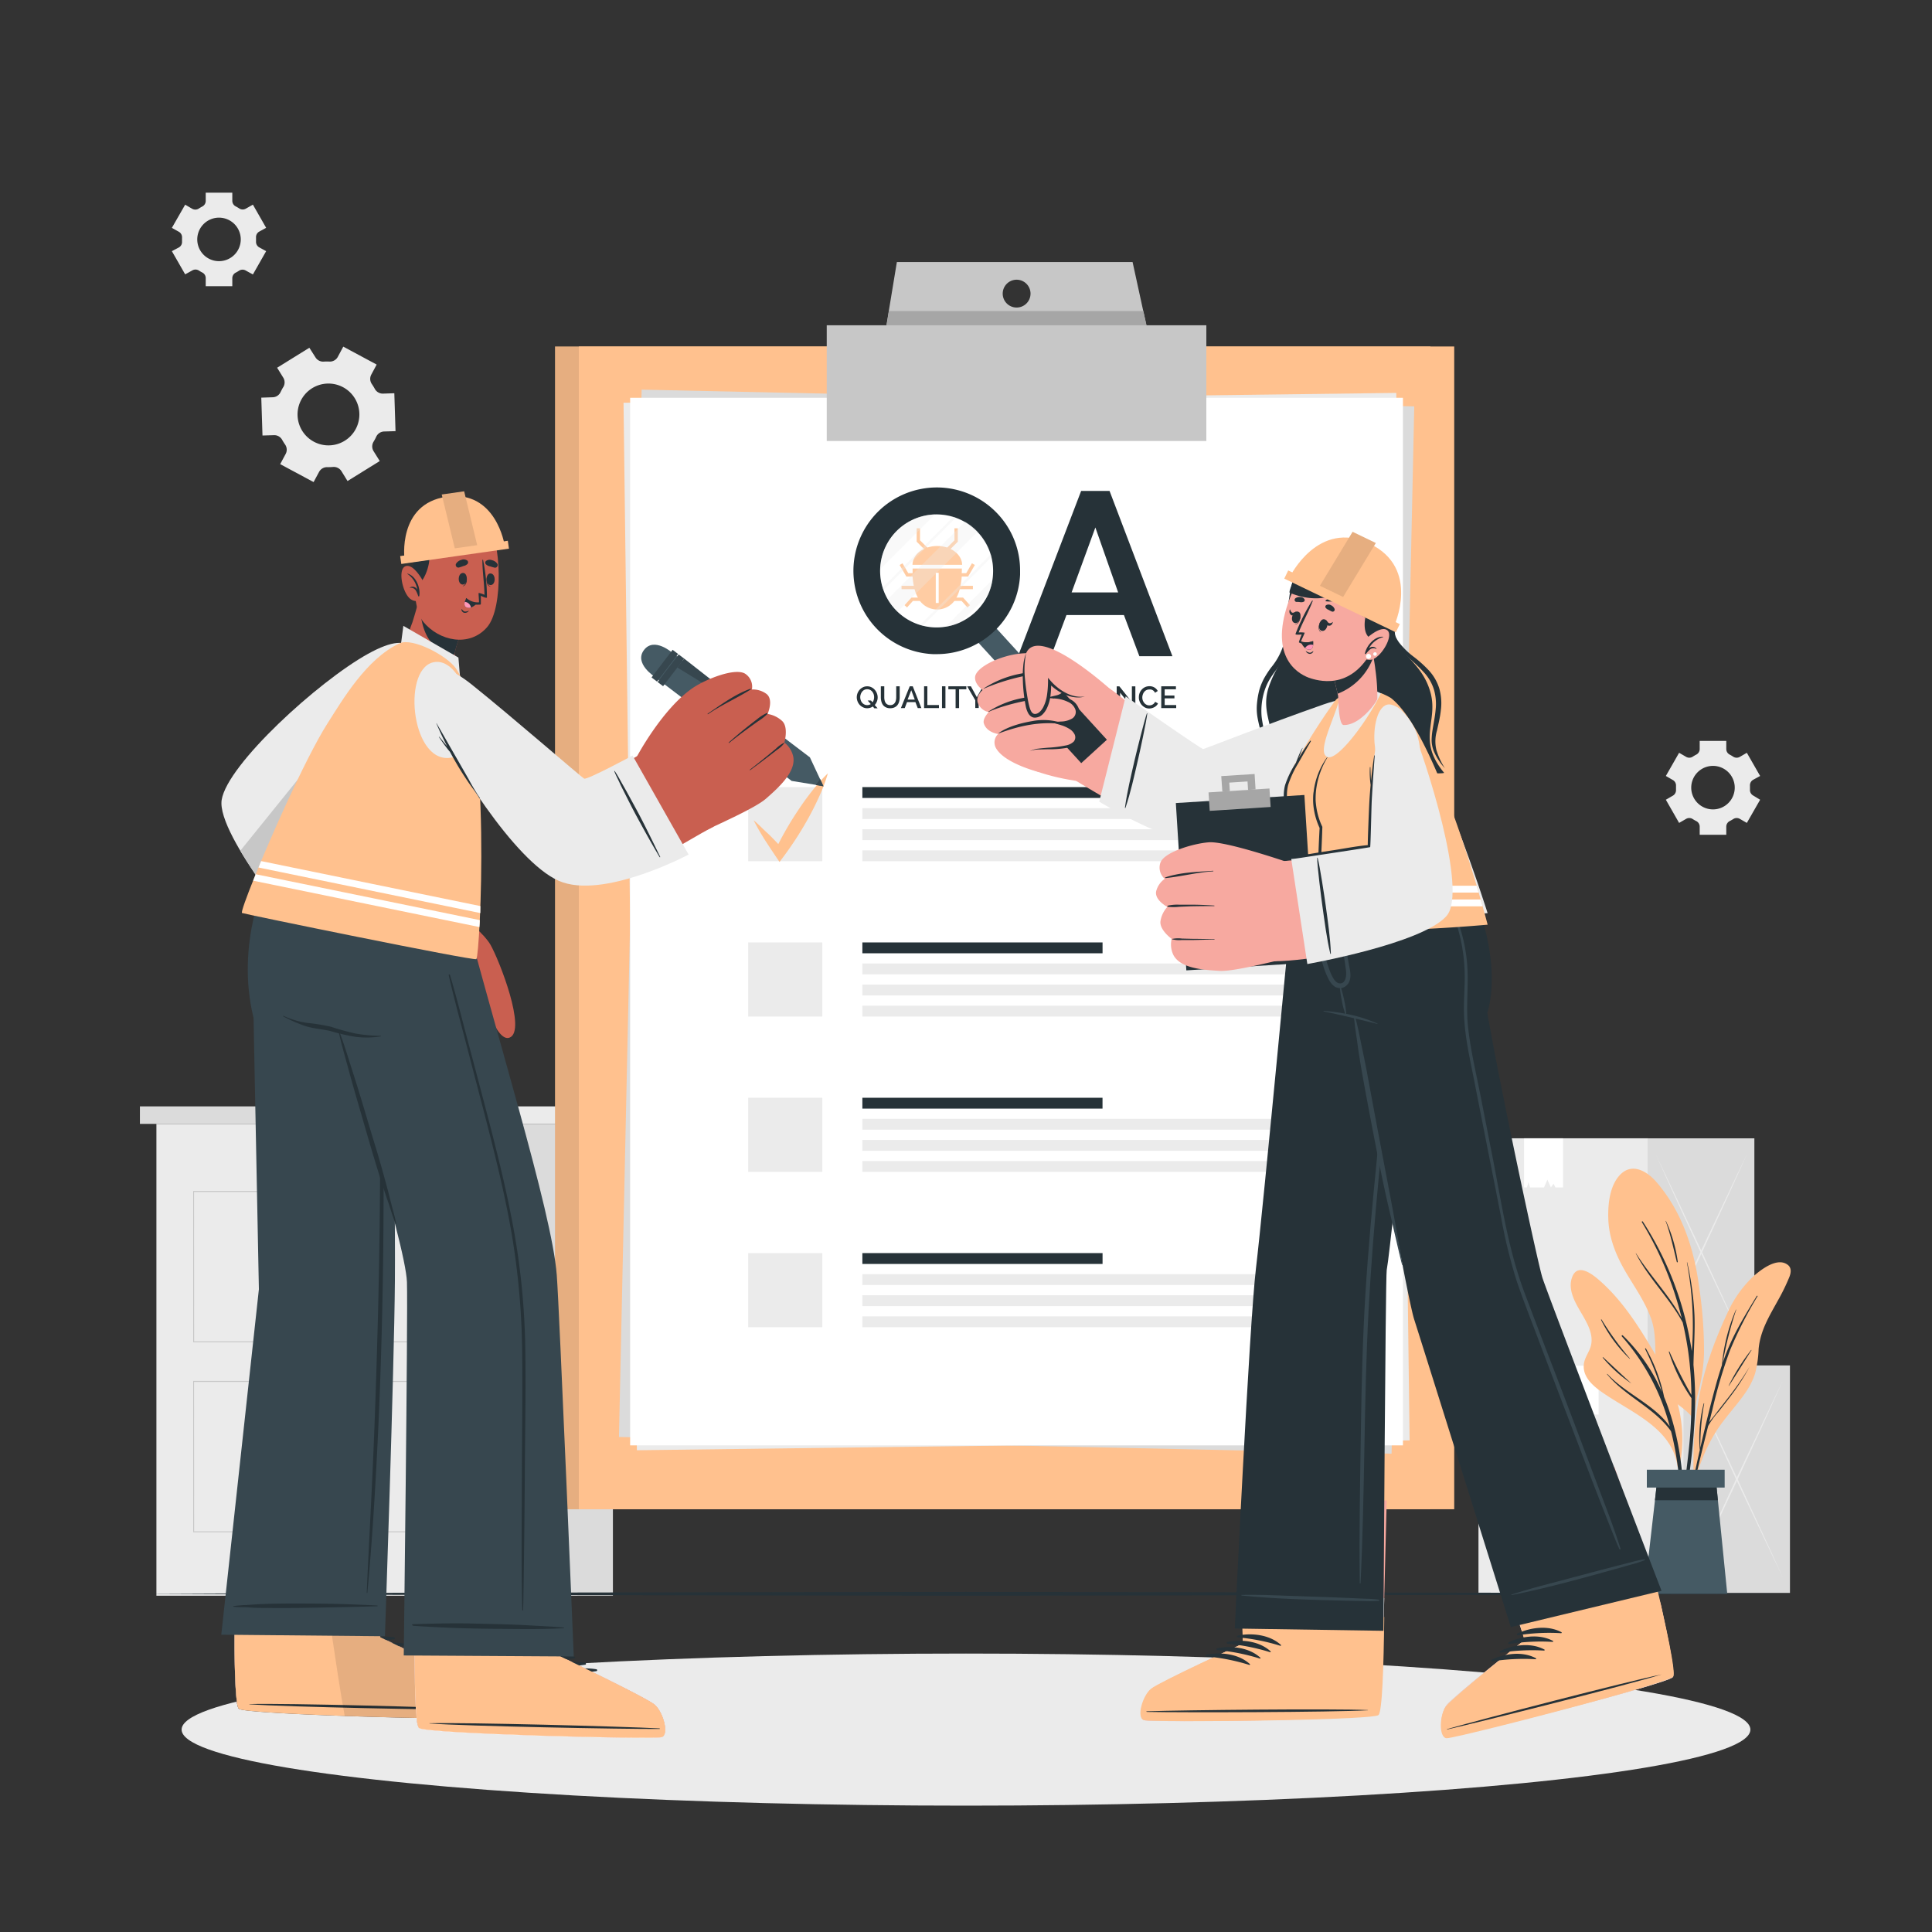 <svg xmlns="http://www.w3.org/2000/svg" viewBox="0 0 500 500"><rect x="0" y="0" width="500" height="500" fill="#333333" stroke="none"/><g id="freepik--background-complete--inject-17"><path d="M96.68,116.76a2.33,2.33,0,0,1,0-2.45l.36-.62.32-.65a2.34,2.34,0,0,1,2-1.37l3-.09-.31-9.81-3,.1A2.35,2.35,0,0,1,97,100.64a14.44,14.44,0,0,0-.77-1.25A2.34,2.34,0,0,1,96.06,97l1.42-2.65-8.64-4.64-1.42,2.65a2.33,2.33,0,0,1-2.12,1.22,11.87,11.87,0,0,0-1.46,0,2.32,2.32,0,0,1-2.19-1.09L80.06,90l-8.34,5.17,1.59,2.57a2.33,2.33,0,0,1,0,2.44c-.13.2-.25.41-.36.62l-.33.65a2.3,2.3,0,0,1-2,1.36l-3,.1.31,9.8,3-.09A2.32,2.32,0,0,1,73,113.79a14.54,14.54,0,0,0,.78,1.25,2.33,2.33,0,0,1,.15,2.44l-1.42,2.64,8.65,4.64,1.42-2.64a2.33,2.33,0,0,1,2.12-1.22,14.15,14.15,0,0,0,1.46-.05,2.36,2.36,0,0,1,2.2,1.08l1.58,2.56,8.34-5.17ZM81.2,114.3A8,8,0,1,1,92.08,111,8,8,0,0,1,81.2,114.3Z" style="fill:#ebebeb"></path><path d="M67.06,64a1.62,1.62,0,0,1-.8-1.51c0-.17,0-.34,0-.51s0-.34,0-.51a1.64,1.64,0,0,1,.79-1.51l1.83-1-3.43-6L63.62,54a1.62,1.62,0,0,1-1.71-.06,9.85,9.85,0,0,0-.89-.52,1.62,1.62,0,0,1-.9-1.45v-2.1H53.24V52a1.62,1.62,0,0,1-.9,1.45,9.68,9.68,0,0,0-.88.52,1.64,1.64,0,0,1-1.72.06l-1.82-1.06-3.44,6L46.32,60a1.62,1.62,0,0,1,.79,1.51c0,.16,0,.33,0,.5s0,.34,0,.51a1.62,1.62,0,0,1-.8,1.51L44.48,65,47.92,71l1.82-1a1.64,1.64,0,0,1,1.71,0,9.85,9.85,0,0,0,.89.52,1.62,1.62,0,0,1,.9,1.45v2.1h6.88V72a1.62,1.62,0,0,1,.9-1.45,8.64,8.64,0,0,0,.89-.52,1.66,1.66,0,0,1,1.72,0l1.82,1L68.88,65ZM56.68,67.59A5.63,5.63,0,1,1,62.31,62,5.64,5.64,0,0,1,56.68,67.59Z" style="fill:#ebebeb"></path><path d="M453.69,205.86a1.63,1.63,0,0,1-.8-1.51c0-.17,0-.34,0-.51s0-.34,0-.51a1.65,1.65,0,0,1,.8-1.51l1.83-1-3.44-6-1.82,1.06a1.64,1.64,0,0,1-1.72-.06,9.68,9.68,0,0,0-.88-.52,1.62,1.62,0,0,1-.9-1.45v-2.1h-6.88v2.1a1.62,1.62,0,0,1-.9,1.45,9.85,9.85,0,0,0-.89.52,1.62,1.62,0,0,1-1.71.06l-1.83-1.06-3.43,6,1.83,1.06a1.61,1.61,0,0,1,.8,1.51c0,.16,0,.33,0,.5s0,.34,0,.51a1.64,1.64,0,0,1-.8,1.51l-1.83,1.06,3.43,6,1.82-1.05a1.64,1.64,0,0,1,1.72.06c.28.18.58.35.89.51a1.62,1.62,0,0,1,.9,1.45v2.1h6.88v-2.1a1.62,1.62,0,0,1,.9-1.45c.31-.16.6-.33.89-.51a1.62,1.62,0,0,1,1.71-.06l1.82,1.05,3.44-6Zm-10.37,3.61a5.63,5.63,0,1,1,5.63-5.63A5.63,5.63,0,0,1,443.32,209.47Z" style="fill:#ebebeb"></path><rect x="40.48" y="290.86" width="88.24" height="122.11" style="fill:#ebebeb"></rect><rect x="36.21" y="286.33" width="96.79" height="4.53" style="fill:#dbdbdb"></rect><rect x="133" y="286.33" width="30.44" height="4.53" style="fill:#ebebeb"></rect><rect x="128.72" y="290.86" width="29.9" height="122.11" style="fill:#dbdbdb"></rect><path d="M119.24,347.39H50V308.23h69.27Zm-69-.25H119V308.48H50.22Z" style="fill:#c7c7c7"></path><rect x="74.94" y="319.68" width="13.48" height="7.75" style="fill:#c7c7c7"></rect><path d="M92.53,327H78.8v-6.83H92.53Zm-13.48-.25H92.28v-6.33H79.05Z" style="fill:#c7c7c7"></path><path d="M119.24,396.55H50V357.39h69.27Zm-69-.25H119V357.64H50.22Z" style="fill:#c7c7c7"></path><rect x="74.94" y="368.84" width="13.48" height="7.75" style="fill:#c7c7c7"></rect><path d="M92.53,376.13H78.8V369.3H92.53Zm-13.48-.25H92.28v-6.33H79.05Z" style="fill:#c7c7c7"></path><rect x="382.63" y="353.36" width="53.16" height="58.86" style="fill:#ebebeb"></rect><rect x="435.79" y="353.37" width="27.45" height="58.87" style="fill:#dbdbdb"></rect><polygon points="413.72 366.08 412.6 366.08 411.75 366.08 411.27 365.1 410.59 366.08 409.67 364.07 408.8 366.08 406.31 366.08 405.18 366.08 404.77 364.74 404.38 366.08 403.64 366.08 403.64 353.36 413.72 353.36 413.72 366.08" style="fill:#fff"></polygon><path d="M461.34,408.18q-3-6.29-6-12.6l-6-12.66-5.87-12.72q-2.93-6.36-5.79-12.78,3,6.29,6,12.6l5.95,12.66,5.88,12.72Q458.48,401.76,461.34,408.18Z" style="fill:#ebebeb"></path><path d="M461.34,357.42q-2.86,6.42-5.79,12.78l-5.88,12.72-5.95,12.66q-3,6.32-6.05,12.6c1.92-4.28,3.84-8.54,5.8-12.78l5.87-12.72,6-12.66Q458.3,363.71,461.34,357.42Z" style="fill:#ebebeb"></path><rect x="373.42" y="294.59" width="53.16" height="58.86" style="fill:#ebebeb"></rect><rect x="426.58" y="294.6" width="27.45" height="58.87" style="fill:#dbdbdb"></rect><polygon points="404.51 307.31 403.38 307.31 402.54 307.31 402.06 306.33 401.38 307.31 400.46 305.3 399.59 307.31 397.1 307.31 395.97 307.31 395.56 305.97 395.17 307.31 394.43 307.31 394.43 294.59 404.51 294.59 404.51 307.31" style="fill:#fff"></polygon><path d="M452.13,349.41q-3-6.29-6-12.6l-6-12.66-5.87-12.72q-2.92-6.37-5.79-12.78,3,6.28,6,12.6l5.95,12.66,5.88,12.72Q449.27,343,452.13,349.41Z" style="fill:#ebebeb"></path><path d="M452.13,298.65q-2.86,6.41-5.79,12.78l-5.88,12.72-5.95,12.66q-3,6.31-6.05,12.6,2.88-6.42,5.79-12.78l5.88-12.72,6-12.66Q449.08,304.94,452.13,298.65Z" style="fill:#ebebeb"></path></g><g id="freepik--Shadow--inject-17"><ellipse cx="250" cy="447.62" rx="203" ry="19.68" style="fill:#ebebeb"></ellipse></g><g id="freepik--Floor--inject-17"><polygon points="36.47 412.48 89.85 412.24 143.23 412.15 250 411.98 356.77 412.15 410.15 412.23 463.53 412.48 410.15 412.72 356.77 412.81 250 412.98 143.23 412.81 89.85 412.72 36.47 412.48" style="fill:#263238"></polygon></g><g id="freepik--qa-list--inject-17"><rect x="143.64" y="89.67" width="226.55" height="300.92" style="fill:#FFC18E"></rect><g style="opacity:0.1"><rect x="143.64" y="89.67" width="226.55" height="300.92"></rect></g><rect x="149.8" y="89.67" width="226.55" height="300.92" style="fill:#FFC18E"></rect><rect x="163.08" y="102.95" width="200" height="271.11" transform="translate(-3.01 3.37) rotate(-0.73)" style="fill:#ebebeb"></rect><rect x="127.52" y="138.51" width="271.11" height="200" transform="translate(18.95 496.38) rotate(-88.76)" style="fill:#dbdbdb"></rect><rect x="163.08" y="102.95" width="200" height="271.11" style="fill:#fff"></rect><rect x="193.63" y="203.7" width="19.18" height="19.18" style="fill:#ebebeb"></rect><rect x="223.18" y="203.7" width="62.15" height="2.81" style="fill:#263238"></rect><rect x="223.18" y="209.15" width="109.35" height="2.81" style="fill:#ebebeb"></rect><rect x="223.18" y="214.61" width="109.35" height="2.81" style="fill:#ebebeb"></rect><rect x="223.18" y="220.07" width="109.35" height="2.81" style="fill:#ebebeb"></rect><path d="M195.05,212.29c.71.59,1.38,1.21,2,1.83s1.31,1.26,2,1.89c1.29,1.28,2.54,2.6,3.77,3.92l-2.2.15a84.55,84.55,0,0,1,6-10.48c1.11-1.68,2.29-3.32,3.55-4.9a45,45,0,0,1,4.09-4.57,44.37,44.37,0,0,1-2.14,5.75c-.82,1.85-1.72,3.65-2.68,5.42a87.84,87.84,0,0,1-6.49,10.16l-1.21,1.61-1-1.47c-1-1.49-2-3-3-4.55-.46-.78-.95-1.55-1.4-2.35S195.46,213.12,195.05,212.29Z" style="fill:#FFC18E"></path><rect x="193.63" y="243.9" width="19.18" height="19.18" style="fill:#ebebeb"></rect><rect x="223.18" y="243.9" width="62.16" height="2.81" style="fill:#263238"></rect><rect x="223.18" y="249.35" width="109.35" height="2.81" style="fill:#ebebeb"></rect><rect x="223.18" y="254.81" width="109.35" height="2.81" style="fill:#ebebeb"></rect><rect x="223.18" y="260.27" width="109.35" height="2.81" style="fill:#ebebeb"></rect><rect x="193.63" y="284.1" width="19.18" height="19.18" style="fill:#ebebeb"></rect><rect x="223.18" y="284.1" width="62.15" height="2.81" style="fill:#263238"></rect><rect x="223.18" y="289.55" width="109.35" height="2.81" style="fill:#ebebeb"></rect><rect x="223.18" y="295.01" width="109.35" height="2.81" style="fill:#ebebeb"></rect><rect x="223.18" y="300.47" width="109.35" height="2.81" style="fill:#ebebeb"></rect><rect x="193.63" y="324.3" width="19.18" height="19.18" style="fill:#ebebeb"></rect><rect x="223.18" y="324.3" width="62.16" height="2.81" style="fill:#263238"></rect><rect x="223.18" y="329.75" width="109.35" height="2.81" style="fill:#ebebeb"></rect><rect x="223.18" y="335.21" width="109.35" height="2.81" style="fill:#ebebeb"></rect><rect x="223.18" y="340.67" width="109.35" height="2.81" style="fill:#ebebeb"></rect><path d="M225.9,182.83a2.47,2.47,0,0,1-.69.34,2.54,2.54,0,0,1-.78.12,2.37,2.37,0,0,1-1.1-.25,2.88,2.88,0,0,1-.86-.64,2.85,2.85,0,0,1-.55-.92,2.91,2.91,0,0,1-.19-1,3,3,0,0,1,.2-1.08,3.09,3.09,0,0,1,.57-.92,2.85,2.85,0,0,1,.86-.63,2.44,2.44,0,0,1,1.08-.23,2.34,2.34,0,0,1,1.1.25,2.5,2.5,0,0,1,.85.65,3,3,0,0,1,.55.92,2.88,2.88,0,0,1,0,2.11,2.94,2.94,0,0,1-.56.91l.74.84h-.86Zm-1.46-.35a1.61,1.61,0,0,0,.49-.07,1.35,1.35,0,0,0,.42-.2l-.8-.92h.86l.4.46a1.9,1.9,0,0,0,.31-.62,2.37,2.37,0,0,0,.1-.7,2.54,2.54,0,0,0-.12-.78,2.41,2.41,0,0,0-.36-.65,1.81,1.81,0,0,0-.57-.46,1.6,1.6,0,0,0-.73-.17,1.62,1.62,0,0,0-.77.18,1.7,1.7,0,0,0-.56.47,2.08,2.08,0,0,0-.35.66,2.11,2.11,0,0,0-.13.75,2.27,2.27,0,0,0,.13.77,1.92,1.92,0,0,0,.36.66,1.78,1.78,0,0,0,.57.45A1.54,1.54,0,0,0,224.44,182.48Z" style="fill:#263238"></path><path d="M230.4,182.48a1.36,1.36,0,0,0,.73-.17,1.41,1.41,0,0,0,.48-.46,1.82,1.82,0,0,0,.25-.64,3.65,3.65,0,0,0,.08-.74v-2.86h.9v2.86a4.28,4.28,0,0,1-.14,1.09,2.5,2.5,0,0,1-.43.9,2,2,0,0,1-.76.6,2.53,2.53,0,0,1-1.11.23,2.46,2.46,0,0,1-1.14-.24,2,2,0,0,1-.76-.62,2.79,2.79,0,0,1-.41-.91,4.57,4.57,0,0,1-.13-1.05v-2.86h.89v2.86a3.67,3.67,0,0,0,.08.75,1.9,1.9,0,0,0,.25.64,1.3,1.3,0,0,0,.48.45A1.4,1.4,0,0,0,230.4,182.48Z" style="fill:#263238"></path><path d="M235.44,177.61h.78l2.23,5.64h-.94l-.6-1.54h-2.18l-.58,1.54h-1Zm1.3,3.44-.91-2.42-.94,2.42Z" style="fill:#263238"></path><path d="M239.15,183.25v-5.64H240v4.85h3v.79Z" style="fill:#263238"></path><path d="M243.79,183.25v-5.64h.89v5.64Z" style="fill:#263238"></path><path d="M250.09,178.39h-1.88v4.86h-.9v-4.86h-1.88v-.78h4.66Z" style="fill:#263238"></path><path d="M251.26,177.61l1.55,2.82,1.58-2.82h1l-2.1,3.62v2h-.89v-2l-2.09-3.6Z" style="fill:#263238"></path><path d="M259.17,177.61H260l2.22,5.64h-.93l-.6-1.54h-2.18l-.59,1.54h-.94Zm1.3,3.44-.91-2.42-.94,2.42Z" style="fill:#263238"></path><path d="M266.12,178.93a.92.92,0,0,0-.23-.18,2.29,2.29,0,0,0-.35-.19,2.69,2.69,0,0,0-.94-.2,1.31,1.31,0,0,0-.83.21.75.75,0,0,0-.19.91,1,1,0,0,0,.26.23,2.7,2.7,0,0,0,.44.17l.61.17a4.82,4.82,0,0,1,.78.23,1.88,1.88,0,0,1,.58.31,1.3,1.3,0,0,1,.37.44,1.45,1.45,0,0,1,.13.65,1.55,1.55,0,0,1-.16.74,1.39,1.39,0,0,1-.45.51,1.83,1.83,0,0,1-.65.28,3.44,3.44,0,0,1-.8.09,4,4,0,0,1-1.25-.19,3.49,3.49,0,0,1-1.08-.57l.4-.76a2.28,2.28,0,0,0,.3.23,3.14,3.14,0,0,0,.45.23,4.6,4.6,0,0,0,.56.19,2.59,2.59,0,0,0,.63.07,1.52,1.52,0,0,0,.81-.18.6.6,0,0,0,.29-.54.59.59,0,0,0-.11-.36.79.79,0,0,0-.31-.25,2.18,2.18,0,0,0-.48-.19l-.65-.19a6.58,6.58,0,0,1-.74-.23,1.73,1.73,0,0,1-.52-.3,1.12,1.12,0,0,1-.31-.41,1.38,1.38,0,0,1-.11-.57,1.57,1.57,0,0,1,.16-.73,1.54,1.54,0,0,1,.43-.54,1.82,1.82,0,0,1,.65-.33,2.65,2.65,0,0,1,.81-.11,3,3,0,0,1,1.06.18,3.42,3.42,0,0,1,.85.45Z" style="fill:#263238"></path><path d="M271,178.93a.92.92,0,0,0-.23-.18,2,2,0,0,0-.36-.19,1.89,1.89,0,0,0-.44-.14,2.07,2.07,0,0,0-.5-.06,1.35,1.35,0,0,0-.83.21.7.7,0,0,0-.26.57.59.59,0,0,0,.08.34.85.85,0,0,0,.26.23,2.26,2.26,0,0,0,.43.17l.62.17a5,5,0,0,1,.77.23,1.94,1.94,0,0,1,.59.31,1.3,1.3,0,0,1,.37.44,1.6,1.6,0,0,1,.13.65,1.56,1.56,0,0,1-.17.74,1.36,1.36,0,0,1-.44.51,2,2,0,0,1-.66.28,3.38,3.38,0,0,1-.8.09,4,4,0,0,1-1.24-.19,3.54,3.54,0,0,1-1.09-.57l.41-.76a2.28,2.28,0,0,0,.3.23,3.14,3.14,0,0,0,.45.23,4.08,4.08,0,0,0,.56.19,2.59,2.59,0,0,0,.63.07,1.52,1.52,0,0,0,.81-.18.67.67,0,0,0,.18-.9,1,1,0,0,0-.31-.25,2.09,2.09,0,0,0-.49-.19l-.65-.19a6.37,6.37,0,0,1-.73-.23,1.73,1.73,0,0,1-.52-.3,1.27,1.27,0,0,1-.32-.41,1.39,1.39,0,0,1-.1-.57,1.57,1.57,0,0,1,.16-.73A1.43,1.43,0,0,1,268,178a1.74,1.74,0,0,1,.65-.33,2.65,2.65,0,0,1,.81-.11,3,3,0,0,1,1,.18,3.25,3.25,0,0,1,.85.45Z" style="fill:#263238"></path><path d="M274.85,182.48a1.42,1.42,0,0,0,.74-.17,1.47,1.47,0,0,0,.47-.46,1.82,1.82,0,0,0,.25-.64,3.65,3.65,0,0,0,.08-.74v-2.86h.9v2.86a4.28,4.28,0,0,1-.14,1.09,2.5,2.5,0,0,1-.43.9,2,2,0,0,1-.75.6,2.6,2.6,0,0,1-1.12.23,2.46,2.46,0,0,1-1.14-.24,2,2,0,0,1-.75-.62,2.81,2.81,0,0,1-.42-.91,4.57,4.57,0,0,1-.12-1.05v-2.86h.89v2.86a3.67,3.67,0,0,0,.07.75,1.92,1.92,0,0,0,.26.64,1.35,1.35,0,0,0,.47.45A1.42,1.42,0,0,0,274.85,182.48Z" style="fill:#263238"></path><path d="M278.47,183.25v-5.64h2.46a1.63,1.63,0,0,1,.7.15,1.79,1.79,0,0,1,.55.42,1.71,1.71,0,0,1,.36.59,1.75,1.75,0,0,1,.14.67,2,2,0,0,1-.08.55,1.93,1.93,0,0,1-.23.48,1.44,1.44,0,0,1-.35.39,1.22,1.22,0,0,1-.45.24l1.33,2.15h-1l-1.23-2h-1.3v2Zm.89-2.75h1.56a.7.7,0,0,0,.35-.09.71.71,0,0,0,.26-.23,1.16,1.16,0,0,0,.18-.33,1.4,1.4,0,0,0,.06-.41,1.06,1.06,0,0,0-.08-.4,1.25,1.25,0,0,0-.19-.34,1,1,0,0,0-.29-.22.69.69,0,0,0-.34-.09h-1.51Z" style="fill:#263238"></path><path d="M285.3,177.61h.78l2.22,5.64h-.94l-.59-1.54h-2.18l-.59,1.54h-.94Zm1.29,3.44-.9-2.42-.94,2.42Z" style="fill:#263238"></path><path d="M289.89,179.27v4H289v-5.64h.7l3.23,4.06v-4.06h.9v5.64h-.74Z" style="fill:#263238"></path><path d="M294.74,180.39a3,3,0,0,1,.18-1,2.77,2.77,0,0,1,.54-.9,2.54,2.54,0,0,1,.86-.65,2.66,2.66,0,0,1,1.15-.25,2.4,2.4,0,0,1,1.32.35,2.15,2.15,0,0,1,.83.89l-.7.46a1.64,1.64,0,0,0-.29-.42,1.35,1.35,0,0,0-.36-.28,1.62,1.62,0,0,0-.42-.15,2,2,0,0,0-.41,0,1.61,1.61,0,0,0-.78.18,1.59,1.59,0,0,0-.56.47,2.06,2.06,0,0,0-.34.66,2.29,2.29,0,0,0,0,1.52,2.41,2.41,0,0,0,.38.66,1.78,1.78,0,0,0,.57.45,1.54,1.54,0,0,0,.73.17,1.63,1.63,0,0,0,.43-.05,1.38,1.38,0,0,0,.42-.17,1.28,1.28,0,0,0,.37-.29,1.31,1.31,0,0,0,.29-.42l.73.42a1.43,1.43,0,0,1-.38.56,2.19,2.19,0,0,1-.55.41,3.12,3.12,0,0,1-.66.26,2.71,2.71,0,0,1-.68.09,2.34,2.34,0,0,1-1.09-.26,3,3,0,0,1-.85-.66,3.13,3.13,0,0,1-.55-.93A2.81,2.81,0,0,1,294.74,180.39Z" style="fill:#263238"></path><path d="M304.4,182.46v.79h-3.87v-5.64h3.8v.78h-2.91V180h2.52v.74h-2.52v1.72Z" style="fill:#263238"></path><path d="M279.8,127.05h7.35l16.27,42.78h-8.55l-4-10.66H276L272,169.83h-8.55Zm9.58,26.27-5.9-16.81-6.15,16.81Z" style="fill:#263238"></path><rect x="213.96" y="84.18" width="98.24" height="29.95" style="fill:#c7c7c7"></rect><path d="M293.11,67.81h-61l-2.7,16.37h67.27Zm-30,11.78a3.6,3.6,0,1,1,3.59-3.6A3.6,3.6,0,0,1,263.08,79.59Z" style="fill:#c7c7c7"></path><polygon points="296.72 84.18 229.45 84.18 230.05 80.51 295.9 80.51 296.72 84.18" style="fill:#a6a6a6"></polygon></g><g id="freepik--Plant--inject-17"><path d="M439.81,359.17a42.62,42.62,0,0,0-1.38,7.81c.07.13.06.61,0,.48,0,.43-.67.35-.67-.07s0-.55,0-.82c-1.53-1.89-3.75-3.09-5.54-4.74a10.42,10.42,0,0,1-3-4.82c-1.48-5.12-.09-10.55-1.88-15.65-1.54-4.4-4.3-8.23-6.64-12.22-2.46-4.22-4.28-8.65-4.47-13.59-.14-3.78.31-8.82,3.19-11.66,3.05-3,6.84-.75,9.18,1.93,6.78,7.78,9.92,17.62,11.19,27.67A109.64,109.64,0,0,1,441,350.27,45.18,45.18,0,0,1,439.81,359.17Z" style="fill:#FFC18E"></path><path d="M438.46,369a95.32,95.32,0,0,0-.19-15.76s0,0,0-.06c.08-4.26.42-8.5.26-12.77a77.2,77.2,0,0,0-1.88-13.7c0-.05-.09,0-.08,0a90.06,90.06,0,0,1,1.48,13.4q.14,3.62-.06,7.22c0,.79-.11,1.58-.16,2.36h0a84.23,84.23,0,0,0-12.67-33.55c-.09-.14-.34,0-.25.15a87.91,87.91,0,0,1,10.32,24.87c-3.26-6-8.19-11-11.84-16.81,0,0-.07,0-.06,0,3.29,6.46,8.71,11.55,12.16,17.92.6,2.6,1.1,5.21,1.46,7.85a88.5,88.5,0,0,1,.79,10.9,123.34,123.34,0,0,1-5.67-11.18.09.09,0,1,0-.16.07,43.57,43.57,0,0,0,5.84,11.94q0,3.88-.22,7.75c-.4,6.88-1.58,13.67-2.12,20.53a.16.16,0,0,0,.31,0A157.52,157.52,0,0,0,438.46,369Z" style="fill:#263238"></path><path d="M431.15,316c0-.05-.09,0-.08,0,1.26,3.48,2,7,2.88,10.56a.13.13,0,0,0,.26,0A37.79,37.79,0,0,0,431.15,316Z" style="fill:#263238"></path><path d="M463.07,330.52a51.65,51.65,0,0,1-2.89,5.94c-2.26,4.11-4.62,7.87-5.05,12.66a29.39,29.39,0,0,1-.91,6.34,19,19,0,0,1-2.53,5c-2.45,3.57-5.52,6.65-7.79,10.36a43.68,43.68,0,0,0-5.18,12.49c-.06.24-.44.17-.38-.07a.09.09,0,0,0,0,0s0,0,0-.05c-.36-10.27.46-20.61,3.59-30.44a105.86,105.86,0,0,1,5-12.66,29.84,29.84,0,0,1,6.72-9.66c1.91-1.72,6.05-5,8.77-3.26C463.68,327.92,463.59,329.23,463.07,330.52Z" style="fill:#FFC18E"></path><path d="M452.76,353.78a84.27,84.27,0,0,1-6,8.58c-1,1.29-2,2.58-3,3.88-.47.61-1,1.22-1.43,1.88.28-1.08.54-2.16.82-3.23a125,125,0,0,1,4.57-15.41,103.69,103.69,0,0,1,7.12-14c.07-.12-.12-.2-.19-.09-2.17,3.57-4.37,7.13-6.19,10.89a56.4,56.4,0,0,0-2.63,6.46,98.57,98.57,0,0,1,3.5-13.8s-.05-.07-.07,0a47.26,47.26,0,0,0-3.63,14.36v0c-.44,1.33-.85,2.68-1.24,4-1.61,5.74-3,11.54-4.35,17.36a62.44,62.44,0,0,1,1-11.41c0-.09-.11-.11-.13,0a35.83,35.83,0,0,0-1,12c-.5,2.21-1,4.43-1.46,6.65-1,4.73-2.25,9.54-2.84,14.35a.1.1,0,0,0,.19,0c.71-2.59,1.13-5.28,1.71-7.9s1.17-5.25,1.78-7.88c.89-3.81,1.83-7.62,2.78-11.43a20.37,20.37,0,0,1,2.78-3.8c1-1.28,2-2.57,3-3.87a58.59,58.59,0,0,0,4.94-7.64C452.88,353.77,452.79,353.73,452.76,353.78Z" style="fill:#263238"></path><path d="M453.19,349.39a53.79,53.79,0,0,0-5.83,9.28,0,0,0,0,0,.07,0c2-3.08,3.89-6.18,5.86-9.26C453.32,349.4,453.23,349.35,453.19,349.39Z" style="fill:#263238"></path><path d="M409.5,340.25c1.33,2.29,2.85,5,2.28,7.79-.36,1.74-1.64,3.15-1.87,4.93-.51,3.92,3.4,6.51,6.22,8.36,7.05,4.63,16.72,8.75,18,18.19.05.34.62.25.58-.07a.15.15,0,0,0,0-.07s0,0,0-.05a35.91,35.91,0,0,0-.13-14.42,45.71,45.71,0,0,0-5.68-13.52c-4.24-7.24-8.73-14.65-15.15-20.19-1.77-1.53-5.41-4.29-6.82-.83S407.87,337.45,409.5,340.25Z" style="fill:#FFC18E"></path><path d="M416,355.59c4.68,5.06,12.11,7.89,16.13,13.56a56.81,56.81,0,0,0-12.39-23.28.18.18,0,0,1,.25-.26,46,46,0,0,1,10.13,14.67,65.91,65.91,0,0,0-4.36-11.15.12.12,0,0,1,.21-.12,42.73,42.73,0,0,1,4.7,12.53c5.3,12.83,5.79,27.88,4.68,41.4,0,.19-.31.2-.31,0,.31-10.66.13-21.5-2.42-31.91-.05-.21-.11-.43-.17-.64-4.37-6.1-11.77-8.93-16.53-14.72C415.83,355.61,415.9,355.53,416,355.59Z" style="fill:#263238"></path><path d="M414.87,351.24c2.45,2.25,4.87,4.55,7.33,6.8,0,0,0,.07,0,0a35.89,35.89,0,0,1-7.43-6.7A.1.1,0,0,1,414.87,351.24Z" style="fill:#263238"></path><path d="M414.48,341.49a78.13,78.13,0,0,0,7.34,10.1,0,0,0,0,1-.06.06,35.67,35.67,0,0,1-7.41-10.08C414.31,341.48,414.43,341.41,414.48,341.49Z" style="fill:#263238"></path><polygon points="425.53 412.48 447.01 412.48 444.12 383.57 428.84 383.57 425.53 412.48" style="fill:#455a64"></polygon><polygon points="428.3 388.27 444.59 388.27 444.12 383.57 428.83 383.57 428.3 388.27" style="fill:#263238"></polygon><rect x="426.2" y="380.37" width="20.14" height="4.62" transform="translate(872.54 765.35) rotate(180)" style="fill:#455a64"></rect></g><g id="freepik--Bug--inject-17"><path d="M248.93,147.13H236.18s0,.46,0,1.21c0,.26,0,.55,0,.87a16.3,16.3,0,0,0,.31,2.4c.06.29.13.58.2.88a9.8,9.8,0,0,0,.85,2.16,5.36,5.36,0,0,0,.53.86,5.59,5.59,0,0,0,8.93,0,6.24,6.24,0,0,0,.54-.86,10,10,0,0,0,.84-2.16c.07-.3.14-.59.2-.88a16.3,16.3,0,0,0,.31-2.4c0-.32,0-.61,0-.87A11.83,11.83,0,0,0,248.93,147.13Zm-6,8.92h-.75v-7.81h.75Z" style="fill:#FFC18E"></path><path d="M249,146.17H236.15c0-2.5,2.68-4.87,6.41-4.87S249,143.67,249,146.17Z" style="fill:#FFC18E"></path><polygon points="237.03 149.21 234.56 149.21 232.82 146.22 233.57 145.78 235.06 148.34 237.03 148.34 237.03 149.21" style="fill:#FFC18E"></polygon><rect x="233.32" y="151.61" width="4.36" height="0.87" style="fill:#FFC18E"></rect><polygon points="234.74 157.21 234.09 156.62 235.87 154.65 238.74 154.65 238.74 155.52 236.26 155.52 234.74 157.21" style="fill:#FFC18E"></polygon><polygon points="250.55 149.21 248.09 149.21 248.09 148.34 250.05 148.34 251.54 145.78 252.29 146.22 250.55 149.21" style="fill:#FFC18E"></polygon><rect x="247.43" y="151.61" width="4.36" height="0.87" style="fill:#FFC18E"></rect><polygon points="250.38 157.21 248.85 155.52 246.37 155.52 246.37 154.65 249.24 154.65 251.02 156.62 250.38 157.21" style="fill:#FFC18E"></polygon><polygon points="240.84 143.8 237.23 140.19 237.23 136.72 238.1 136.72 238.1 139.83 241.46 143.18 240.84 143.8" style="fill:#FFC18E"></polygon><polygon points="244.27 143.8 243.66 143.18 247.01 139.83 247.01 136.72 247.88 136.72 247.88 140.19 244.27 143.8" style="fill:#FFC18E"></polygon></g><g id="freepik--character-2--inject-17"><path d="M296.15,445.19c2,.64,58.32-.09,60.45-1.48.81-.52,1.19-8.73,1.35-18.67,0-.11.93-36.73.93-36.73l-36.06.38-1.2,36.72s-21.45,9.92-23.62,11.7S294.17,444.56,296.15,445.19Z" style="fill:#f7a9a0"></path><path d="M358.24,413.59C358.08,419.94,358,425,358,425c-.16,9.94-.54,18.15-1.35,18.67-2.13,1.39-58.48,2.12-60.45,1.48s-.31-6.31,1.85-8.08,23.62-11.7,23.62-11.7l.39-11.82Z" style="fill:#dbdbdb"></path><path d="M313.08,429.26c.14,0,.22-.09.23-.13A1.91,1.91,0,0,0,313.08,429.26Z" style="fill:#FFC18E"></path><path d="M296,445.15c1.28.42,25.26.35,42.71-.13,4-.11,7.73-.25,10.71-.4,4.1-.21,6.86-.45,7.3-.74,1-.64,1.38-12.69,1.52-25.39l-36.81.24.23,6.64s-21.58,9.9-23.77,11.67S294.05,444.5,296,445.15Z" style="fill:#FFC18E"></path><path d="M296.82,442.88c9.48-.32,47.77-.72,57.17-.32.07,0,.07.05,0,.06-9.4.52-47.68.62-57.17.42C296.62,443,296.62,442.89,296.82,442.88Z" style="fill:#263238"></path><path d="M320.33,423.28c3.72-.74,8.3-.21,11.17,2.43.11.1,0,.26-.15.22a52.16,52.16,0,0,0-11-2.18A.24.24,0,0,1,320.33,423.28Z" style="fill:#263238"></path><path d="M317.65,424.93c3.73-.74,8.3-.21,11.17,2.43.12.1,0,.26-.15.22a52.16,52.16,0,0,0-11-2.18A.24.24,0,0,1,317.65,424.93Z" style="fill:#263238"></path><path d="M315,426.58c3.73-.74,8.3-.21,11.17,2.43.12.1,0,.26-.15.22a52.16,52.16,0,0,0-11-2.18A.24.24,0,0,1,315,426.58Z" style="fill:#263238"></path><path d="M312.29,428.22c3.73-.73,8.3-.2,11.18,2.44.11.1,0,.25-.16.22a52.16,52.16,0,0,0-11-2.18A.24.24,0,0,1,312.29,428.22Z" style="fill:#263238"></path><path d="M369.45,226s-9.19,95.44-10.57,102.7c-.32,1.66-.85,93.35-.85,93.35l-38.47-.59s3.74-78.87,5.5-93.38,10-102.08,10-102.08Z" style="fill:#263238"></path><path d="M356.84,414a28.62,28.62,0,0,0-3.47-.25l-3.47-.16c-2.28-.09-4.55-.19-6.83-.27-4.63-.16-9.27-.31-13.9-.48-2.61-.1-5.22-.1-7.83-.08a.08.08,0,0,0,0,.16c9.22.93,18.54,1.12,27.8,1.35l4,.07a31.59,31.59,0,0,0,3.77-.06C357,414.29,357,414.06,356.84,414Z" style="fill:#37474f"></path><path d="M364.25,230.21c-2.8,23.27-5.61,46.54-7.93,69.87-1.15,11.57-2.23,23.15-2.95,34.75s-1,23.41-1.17,35.13c-.19,13.24-.5,26.49-.29,39.74,0,.12.19.11.2,0,1.15-23.4.82-46.86,2.06-70.26s3.78-46.73,6.36-70c1.44-13,2.79-26.09,4.14-39.14C364.69,230,364.28,230,364.25,230.21Z" style="fill:#37474f"></path><path d="M374.46,449.6c2.07.16,56.7-13.69,58.44-15.54.67-.69-.88-8.77-3-18.47l-.07-.31c-.44-2-12-35.62-12-35.62l-35.44,9.12,12.05,35.05.16.59s-18.53,14.66-20.24,16.89S372.39,449.45,374.46,449.6Z" style="fill:#f7a9a0"></path><path d="M432.9,434.06c-1.74,1.85-56.36,15.7-58.43,15.54s-1.78-6.06-.09-8.29,20.24-16.89,20.24-16.89l-.17-.59-3.54-10.28c6.89-2.22,24.61-6.64,35.3-9.25,1.9,5.68,3.43,10.28,3.58,11,0,.11,0,.21.07.31C432,425.29,433.58,433.37,432.9,434.06Z" style="fill:#dbdbdb"></path><path d="M374.38,449.85c1.35.09,24.6-5.76,41.42-10.43,3.89-1.09,7.44-2.11,10.29-3,3.94-1.2,6.55-2.1,6.92-2.49.8-.86-1.73-12.64-4.65-25l-35.68,9.12,1.83,6.38S376,439.27,374.26,441.52,372.31,449.7,374.38,449.85Z" style="fill:#FFC18E"></path><path d="M374.6,447.46c9.13-2.6,46.18-12.24,55.4-14.11.08,0,.09,0,0,0-9,2.78-46.13,12.11-55.38,14.21C374.44,447.65,374.41,447.51,374.6,447.46Z" style="fill:#263238"></path><path d="M392.68,422.76c3.44-1.61,8-2.2,11.44-.34.13.07,0,.26-.1.25a52.47,52.47,0,0,0-11.2.54A.24.24,0,0,1,392.68,422.76Z" style="fill:#263238"></path><path d="M390.48,425c3.44-1.6,8-2.19,11.43-.33.14.07,0,.26-.09.25a52.6,52.6,0,0,0-11.21.54A.24.24,0,0,1,390.48,425Z" style="fill:#263238"></path><path d="M388.28,427.25c3.44-1.61,8-2.2,11.43-.34.13.08,0,.26-.1.26a52.54,52.54,0,0,0-11.2.54A.24.24,0,0,1,388.28,427.25Z" style="fill:#263238"></path><path d="M386.08,429.5c3.44-1.61,8-2.2,11.43-.34.13.07,0,.26-.1.25a52.5,52.5,0,0,0-11.2.54A.24.24,0,0,1,386.08,429.5Z" style="fill:#263238"></path><path d="M391,421.09l39-9.39s-29.17-75.92-30.82-81c-1.19-3.7-10.86-48.85-14.26-68.57,0,0,5.08-14.4-6.29-36.14H335.06s1,20.69,6.25,33.81a61,61,0,0,1,10.14,4.63s12.48,70.61,14.53,77C370.42,355.39,391,421.09,391,421.09Z" style="fill:#263238"></path><path d="M358.39,302.2q-2.36-12.46-4.68-25c-.44-2.34-.94-4.68-1.42-7s-.91-4.7-1.58-7a.14.14,0,0,0-.27.05c.13,2.12.52,4.24.8,6.35s.59,4.1.93,6.14c.72,4.19,1.5,8.37,2.29,12.55,1.59,8.34,3.17,16.71,5.11,25,1.09,4.65,2.11,9.32,3.27,14,0,.1.16.05.15,0C361.53,318.87,360,310.54,358.39,302.2Z" style="fill:#37474f"></path><path d="M349.21,254c.58-1.45.12-3.13-.15-4.6-.34-1.87-.66-3.74-1-5.61q-1.17-6.33-2.54-12.62s-.08,0-.08,0c.41,3.36.87,6.71,1.35,10s1.14,6.71,1.56,10.08c.13,1.1,0,3.24-1.54,3.25-1.34,0-2.14-2-2.57-3a47.29,47.29,0,0,1-2.44-9.24c-.77-3.71-1.4-7.45-2.05-11.18,0-.13-.23-.09-.22,0a108.29,108.29,0,0,0,1.31,11.06c.57,3.49,1.11,7.16,2.58,10.4.55,1.22,1.32,2.72,2.73,3.1a2.52,2.52,0,0,0,.6.07c.13,1.11.3,2.22.53,3.32a22.22,22.22,0,0,0,.88,3.39.13.13,0,0,0,.26,0h0a26.22,26.22,0,0,0-.51-3.41,33.49,33.49,0,0,0-.83-3.28A2.86,2.86,0,0,0,349.21,254Z" style="fill:#37474f"></path><path d="M356.51,264.92a34.79,34.79,0,0,0-6.91-2.29,48.33,48.33,0,0,0-7-1,.08.08,0,0,0,0,.16c2.33.36,11.54,2.62,13.85,3.2C356.53,265,356.57,265,356.51,264.92Z" style="fill:#37474f"></path><path d="M413.33,384.05q-3.12-8.3-6.25-16.61c-4.15-11-8.42-21.91-12.54-32.89s-5.81-22.39-8-33.74c-1.14-5.78-2.26-11.57-3.4-17.35s-2.5-11.47-3.17-17.28.2-11.36-.3-17a42.66,42.66,0,0,0-4-14.62c-.56-1.17-1.17-2.3-1.84-3.41-.08-.13-.27,0-.2.13a46.31,46.31,0,0,1,5,15.24,47.52,47.52,0,0,1,.42,8c-.08,2.86-.28,5.73-.14,8.6.27,5.73,1.6,11.38,2.7,17s2.25,11.45,3.38,17.18,2.29,11.56,3.42,17.34a132.35,132.35,0,0,0,4.05,16.7c1.83,5.46,4,10.82,6,16.2,2.1,5.54,4.19,11.07,6.31,16.6,4.21,11,8.34,22.05,12.74,33,.52,1.27,1,2.54,1.6,3.79.07.17.33,0,.28-.13C417.6,395.1,415.41,389.58,413.33,384.05Z" style="fill:#37474f"></path><path d="M425.53,403.54a28.72,28.72,0,0,0-3.4.76l-3.37.86c-2.2.58-4.41,1.14-6.61,1.73l-13.44,3.57c-2.53.66-5,1.42-7.52,2.2a.08.08,0,0,0,0,.15c9.09-1.79,18.06-4.3,27-6.78,1.28-.35,2.55-.72,3.82-1.09a27.79,27.79,0,0,0,3.59-1.15C425.79,403.73,425.67,403.52,425.53,403.54Z" style="fill:#37474f"></path><path d="M325.62,198.16l6,.31a18.37,18.37,0,0,0,2.21-10.95c-.08-.86,1.83,4.16.83,11.11,6.32.32,14.91.76,22.42,1.07.22-2.93.57-5.63.57-5.63a33.26,33.26,0,0,0,1.06,5.71l3,.12a115.75,115.75,0,0,1,.9-12.48A40.1,40.1,0,0,0,366,200.05c4.77.15,7.91.16,7.71-.08-7-8.47-1.57-13.09-3.42-20.43-2.22-8.8-9.71-10.39-9.31-16.94.32-5.33,1.25-15-5.44-17.25a13,13,0,0,0-14-3.08c-10.77,3.78-7,20.35-7.82,23.68-1.17,4.75-3.49,6.37-5.34,11.78s.53,9.2.71,13S324.42,198.12,325.62,198.16Z" style="fill:#263238"></path><path d="M373.92,198.8a18.5,18.5,0,0,1-2.19-4.74,9.67,9.67,0,0,1,.16-5c.37-1.71.81-3.44,1-5.25a13.91,13.91,0,0,0-.37-5.51,12.15,12.15,0,0,0-2.75-4.81,31.26,31.26,0,0,0-4-3.59,20.1,20.1,0,0,1-3.69-3.62,9.58,9.58,0,0,1-1.78-4.82,8.93,8.93,0,0,0,1.24,5.17,18.21,18.21,0,0,0,3.55,4.06,41.26,41.26,0,0,1,3.71,3.64,11.62,11.62,0,0,1,2.37,4.36,13.6,13.6,0,0,1,.37,5c-.15,1.71-.51,3.41-.79,5.18a18.44,18.44,0,0,0-.25,2.71,7.89,7.89,0,0,0,.53,2.73A15.26,15.26,0,0,0,373.92,198.8Z" style="fill:#263238"></path><path d="M335.3,148.22a26.43,26.43,0,0,0-1.63,6.33c-.33,2.15-.55,4.32-.75,6.48l-.33,3.22a15.39,15.39,0,0,1-.57,3.08,17.31,17.31,0,0,1-3.06,5.43,26.41,26.41,0,0,0-1.82,2.8,15.47,15.47,0,0,0-1.27,3.16,22,22,0,0,0-.56,3.31,13.67,13.67,0,0,0,.09,3.38c.17,1.11.45,2.17.68,3.21a16.91,16.91,0,0,1,.42,3.15,6.68,6.68,0,0,1-2.77,5.43,6.78,6.78,0,0,0,3.44-5.42,16,16,0,0,0-.19-3.32c-.16-1.1-.4-2.15-.49-3.19a17.32,17.32,0,0,1,.67-6.19,14.54,14.54,0,0,1,1.19-2.85,24.22,24.22,0,0,1,1.76-2.64,33,33,0,0,0,1.85-2.75,14.11,14.11,0,0,0,1.35-3.14,17.58,17.58,0,0,0,.52-3.33c.09-1.09.14-2.18.19-3.26.1-2.17.18-4.33.34-6.49A31.6,31.6,0,0,1,335.3,148.22Z" style="fill:#263238"></path><path d="M351.15,189.4c-6.47,8.9-30.91,28.86-41.86,27.52-8.82-1.08-30.65-14.62-36.36-18.32-4.82-3.11,7.32-23.71,11.63-21.87,5.38,2.29,21.5,18.1,26.82,18,2.1,0,16.27-5.51,33.33-12.26C351.32,179.86,355,184.09,351.15,189.4Z" style="fill:#f7a9a0"></path><path d="M265,198.12c4.58,2.79,16.16,4.82,19.14,4.24s7.1-20.16,5.08-22.54-18.15-10.56-23.57-9.86S260.25,195.24,265,198.12Z" style="fill:#f7a9a0"></path><rect x="258.31" y="159.23" width="5.94" height="23.06" transform="translate(-46.82 220.75) rotate(-42.38)" style="fill:#455a64"></rect><path d="M258.38,133.18a21.58,21.58,0,1,0-16.93,36.11l1,0A21.58,21.58,0,0,0,264,148.71c0-.34,0-.69,0-1A21.38,21.38,0,0,0,258.38,133.18Zm-2.7,20.76a14.79,14.79,0,0,1-3.39,4.58A14.62,14.62,0,1,1,257,148.39,14.75,14.75,0,0,1,255.68,153.94Z" style="fill:#263238"></path><path d="M257,148.39a14.41,14.41,0,0,1-4.74,10.13A14.62,14.62,0,1,1,257,148.39Z" style="fill:#fff;opacity:0.1"></path><path d="M257,148.39a13.86,13.86,0,0,1-.16,1.58,14.65,14.65,0,0,1-8.21,11,14.23,14.23,0,0,1-4,1.22,14.59,14.59,0,0,1-2.89.15,15.48,15.48,0,0,1-2.9-.42l-.72-.2a14.32,14.32,0,0,1-5.82-3.43c-.24-.22-.47-.46-.69-.7a14.4,14.4,0,0,1-1.87-2.57,13.94,13.94,0,0,1-1.1-2.35c-.08-.23-.16-.46-.22-.69a14.62,14.62,0,0,1-.62-4.72c0-.06,0-.13,0-.19A14.62,14.62,0,0,1,242,133.12h.47a14.63,14.63,0,0,1,4.25.63c.23.07.46.14.68.23a14,14,0,0,1,2.37,1.08,14.77,14.77,0,0,1,3.26,2.57l.25.26a14.54,14.54,0,0,1,3.18,5.57c.08.23.14.47.2.7A14.63,14.63,0,0,1,257,148.39Z" style="fill:#fff;opacity:0.1"></path><g style="opacity:0.3"><path d="M253,137.62l-20.66,20.66c-.24-.22-.47-.46-.69-.7a14.4,14.4,0,0,1-1.87-2.57l20-20A14.77,14.77,0,0,1,253,137.62Z" style="fill:#ebebeb"></path><path d="M242,133.12l-14.13,14.13c0-.06,0-.13,0-.19A14.62,14.62,0,0,1,242,133.12Z" style="fill:#ebebeb"></path><path d="M256.87,150a14.69,14.69,0,0,1-1.19,4l-7,7a14.23,14.23,0,0,1-4,1.22Z" style="fill:#ebebeb"></path><path d="M256.61,144.15l-17.75,17.76-.72-.2,18.27-18.26C256.49,143.68,256.55,143.92,256.61,144.15Z" style="fill:#ebebeb"></path><path d="M247.35,134l-18.69,18.69c-.08-.23-.16-.46-.22-.69l18.23-18.23C246.9,133.81,247.13,133.88,247.35,134Z" style="fill:#ebebeb"></path></g><rect x="270.92" y="174.53" width="8.99" height="22.93" transform="translate(-53.4 234.25) rotate(-42.38)" style="fill:#263238"></rect><path d="M271.11,170.84c1.9,2.11-1.67,3.14-1.67,3.14s5.49-.25,6.61,2.69-3.29,3.91-3.6,4c.29,0,5.35-.1,6.16,3s-3.72,3.52-4,3.55c.28.07,3.93,1.15,4,3.61.15,4.24-9.27,1.75-12.17,3.6,0,0,2.58,5.26,2.62,5.43,0,0-9-2.19-11.29-6.23a3,3,0,0,1,.55-3.67s-3-.38-3.71-2.77c-.36-1.23,1.28-2.91,1.28-2.91a3.73,3.73,0,0,1-2.89-2.57c-.41-1.73,1.3-3.14,1.3-3.14s-2.1-1.45-1.95-3.35C252.67,171.34,267,166.32,271.11,170.84Z" style="fill:#f7a9a0"></path><path d="M254.55,178.26a0,0,0,0,1,0-.07,26.44,26.44,0,0,1,15.11-4.29c.17,0,.23.29,0,.31A54.26,54.26,0,0,0,254.55,178.26Z" style="fill:#263238"></path><path d="M255.82,184.24s-.09-.07,0-.1a24.71,24.71,0,0,1,16.78-3.66c.2,0,.35.27.11.25C268.67,180.35,260.31,182.22,255.82,184.24Z" style="fill:#263238"></path><path d="M275,187.39c-5.73-.75-11.11.41-16.48,2.4-.07,0-.1-.08,0-.11,2.36-1.69,5.91-2.6,8.73-3.08a15.23,15.23,0,0,1,7.81.59C275.12,187.22,275.11,187.4,275,187.39Z" style="fill:#263238"></path><path d="M269.44,174a16.61,16.61,0,0,1,3.14.44,5.75,5.75,0,0,1,2.72,1.33,1.91,1.91,0,0,1,.57,1.25,2.79,2.79,0,0,1-.28,1.37,3.44,3.44,0,0,1-2.27,1.59l-2.26.53,2.31.29a9.15,9.15,0,0,1,3,.84,3.43,3.43,0,0,1,1.94,2,2,2,0,0,1-.83,2.31,5.92,5.92,0,0,1-2.85.78l-2.75.15,2.64.76a9,9,0,0,1,2.09.91,3.63,3.63,0,0,1,1.5,1.51,1.74,1.74,0,0,1-.2,1.83,3.87,3.87,0,0,1-1.93,1,30.71,30.71,0,0,1-4.74.61c-.8.07-1.61.13-2.42.24a5.87,5.87,0,0,0-2.32.68,6.25,6.25,0,0,1,2.34-.46c.81,0,1.61-.05,2.42-.05a26.77,26.77,0,0,0,4.87-.37,4.47,4.47,0,0,0,2.35-1.12,2.47,2.47,0,0,0,.41-2.69,4.58,4.58,0,0,0-1.81-1.93,10.1,10.1,0,0,0-2.32-1l-.12.91a6.92,6.92,0,0,0,3.37-.9,2.82,2.82,0,0,0,1.19-1.49,3.2,3.2,0,0,0,0-1.89,4.31,4.31,0,0,0-2.44-2.54,10.41,10.41,0,0,0-3.28-.87l.05.82a4.07,4.07,0,0,0,2.7-2.1,3.43,3.43,0,0,0,.26-1.73,2.45,2.45,0,0,0-.79-1.55,6,6,0,0,0-3-1.25A13.67,13.67,0,0,0,269.44,174Z" style="fill:#263238"></path><path d="M288.19,179.12s-20.51-18.88-22.89-9.28c-.71,2.85-.22,15.41,2.31,15.36,3.26-.07,4-5.35,4-8.74,0,0,5.21,5.81,10.34,3.38A10,10,0,0,1,288.19,179.12Z" style="fill:#f7a9a0"></path><path d="M265.55,169.05a11.56,11.56,0,0,0-.74,3.39,23.63,23.63,0,0,0-.1,3.47,39.74,39.74,0,0,0,.77,6.93,6.38,6.38,0,0,0,.62,1.74,2.46,2.46,0,0,0,.69.8,1.88,1.88,0,0,0,.51.27,1.93,1.93,0,0,0,.57.07,2.9,2.9,0,0,0,1.88-.77,5.48,5.48,0,0,0,1.12-1.53,10.43,10.43,0,0,0,1-3.45,24.39,24.39,0,0,0,.16-3.51l-.71.26a13.85,13.85,0,0,0,2,1.74,13.69,13.69,0,0,0,2.29,1.31,9.17,9.17,0,0,0,2.55.68,6.67,6.67,0,0,0,2.6-.19,7.52,7.52,0,0,1-2.55-.09,9,9,0,0,1-2.38-.86,12.23,12.23,0,0,1-2.12-1.38,13.49,13.49,0,0,1-1.81-1.73l-.67-.79,0,1.05a25.25,25.25,0,0,1-.26,3.38A10.06,10.06,0,0,1,270,183c-.48.92-1.27,1.77-2.15,1.77s-1.24-1.1-1.51-2.14-.45-2.21-.63-3.34-.32-2.27-.42-3.4A22,22,0,0,1,265.55,169.05Z" style="fill:#263238"></path><path d="M291.33,180.21l-6.85,27.26s17.33,10.64,26.22,10.58,30.6-15.77,38.08-23.75,8.08-17-6.23-12-30.7,11.47-31.15,11.56S291.33,180.21,291.33,180.21Z" style="fill:#ebebeb"></path><path d="M294.46,196.85c.48-2,2.24-10.15,2.46-12.2,0-.06-.1-.07-.12,0-.71,2-2.7,10.07-3.17,12.1-.93,4.07-1.93,8.15-2.5,12.29,0,.09.13.13.15,0C292.61,205.08,293.51,200.94,294.46,196.85Z" style="fill:#263238"></path><path d="M332.82,235s18,4.27,52.17,1.32c0,0-13.35-42.62-24.1-54.11-4.9-5.23-9.68-4.43-13.74-1.07-1,.84-13.55,16.76-14.61,22.3-.94,4.91,3,10.35,3,10.35Z" style="fill:#ebebeb"></path><path d="M385,239.31c-34.15,2.95-52.84.83-52.84.83l3.44-26.35s-4-5.44-3-10.35c.68-3.53,8.38-15.86,12.87-22,.8-1.1,1.23-.76,1.23-.76-1.18,5-6.2,14.27-3.08,15.25,2.69.85,10.32-9.44,13.78-16.54a16.47,16.47,0,0,1,2.55,1.24C372.36,190.29,385,239.31,385,239.31Z" style="fill:#FFC18E"></path><path d="M358.94,182.38c-2.75.75-3.82,6.9-3,11.56s5.07,10.1,8.42,8.92c3.93-1.38,3.77-7.3,2.6-12C366,186.88,361.72,181.63,358.94,182.38Z" style="fill:#ebebeb"></path><path d="M339.08,191.71c-1.11,1.48-2.1,3-3.05,4.59.39-.89.75-1.79,1.07-2.71,0,0-.05-.07-.07,0-.33.65-.66,1.31-.94,2s-.48,1.22-.71,1.84l0,0a24.31,24.31,0,0,0-2.83,5.85,11.28,11.28,0,0,0,.12,5.74,13.91,13.91,0,0,0,1.11,2.78,8.81,8.81,0,0,0,1.47,2.2c-.34,2-.57,4-.83,5.93a47.64,47.64,0,0,0-.6,5.82.11.11,0,0,0,.21,0l.12-.42a0,0,0,0,0,0-.06c.43-1.79.61-3.66.86-5.46s.73-5.8.73-5.83-.9-1.64-1.25-2.39a17.77,17.77,0,0,1-1-2.83,10.79,10.79,0,0,1-.11-5.64,26.76,26.76,0,0,1,2.65-5.66c1.06-1.9,2.16-3.79,3.25-5.67C339.25,191.73,339.13,191.64,339.08,191.71Z" style="fill:#263238"></path><path d="M382.67,231H333.35l.23-1.77h48.56C382.33,229.81,382.5,230.4,382.67,231Z" style="fill:#fff"></path><path d="M383.69,234.56H332.88l.23-1.78h50.08C383.37,233.41,383.54,234,383.69,234.56Z" style="fill:#fff"></path><path d="M343.56,196a20.65,20.65,0,0,0-3,8.9,20.26,20.26,0,0,0-.07,2.34,22.62,22.62,0,0,0,.29,2.32,17.73,17.73,0,0,0,1.44,4.42l0,.09v.08c-.13,4.44-.39,8.87-.59,13.3s-.51,8.86-.87,13.29c0-4.44.12-8.88.24-13.32s.28-8.87.52-13.3l0,.17a18.38,18.38,0,0,1-1.45-4.62,16.26,16.26,0,0,1-.24-2.41c0-.81,0-1.62.15-2.42a19.07,19.07,0,0,1,3.47-8.84Z" style="fill:#263238"></path><rect x="305.62" y="206.76" width="33.33" height="43.39" transform="translate(-13.66 20.61) rotate(-3.59)" style="fill:#263238"></rect><rect x="312.9" y="204.59" width="15.8" height="4.79" transform="translate(654.13 393.1) rotate(176.35)" style="fill:#a6a6a6"></rect><polygon points="316.34 204.87 318.28 204.74 318.14 202.54 322.86 202.24 323 204.44 324.94 204.32 324.69 200.31 316.06 200.86 316.34 204.87" style="fill:#a6a6a6"></polygon><path d="M364.32,187.25c5.81,13.84,15.58,45.61,8.54,50.37-11.58,7.82-35.59,11.15-42.81,11.14-3.14,0-7.84-23.89-4.63-24.88,3.86-1.2,29.12-2.66,29.55-4.67.24-1.15.11-11.26,1.07-24C357.15,180.52,361.55,180.66,364.32,187.25Z" style="fill:#f7a9a0"></path><path d="M300.34,223.18a3.86,3.86,0,0,0,1.09,4.26,5.69,5.69,0,0,0-2.21,3.19c-.5,2.3,2.89,4.08,2.89,4.08a7,7,0,0,0-1.79,3.74c-.25,2.25,2.91,4.53,2.91,4.53a6.16,6.16,0,0,0,.5,4.28c1.94,3.46,8,3.75,11.83,4s14.95-2.75,17.12-3.1l1.63-24.66s-16.95-5.89-21.5-5.51C309,218.28,301.5,220.41,300.34,223.18Z" style="fill:#f7a9a0"></path><path d="M301.62,227.05c4-1.32,8.17-1.39,12.33-1.69.09,0,.1.14,0,.14-4.14.26-8.18,1.33-12.3,1.75A.1.1,0,0,1,301.62,227.05Z" style="fill:#263238"></path><path d="M302.21,234.39a11,11,0,0,1,2.86-.26c1,0,2,0,3.05,0,2,0,4.07.09,6.11.22.09,0,.1.14,0,.14q-3,0-6.09.06l-3,.13a12.52,12.52,0,0,1-2.87,0A.15.15,0,0,1,302.21,234.39Z" style="fill:#263238"></path><path d="M303.32,243a7.69,7.69,0,0,1,2.58-.1l2.79.07c1.85,0,3.71.07,5.56.05.1,0,.11.14,0,.14-1.88,0-3.77.1-5.65.12l-2.78,0a7.11,7.11,0,0,1-2.52-.21S303.28,243,303.32,243Z" style="fill:#263238"></path><path d="M334.16,222.21l4.18,27.28s29.58-5.19,36-12.41c5.77-6.48-5.81-41.46-8.77-48.45s-7.09-9.07-9,1-2.21,29-2.28,29.24S334.16,222.21,334.16,222.21Z" style="fill:#ebebeb"></path><path d="M343.08,234.27C342.8,232.2,341.56,224,341,222c0-.06-.12,0-.12,0,0,2.08,1.06,10.37,1.35,12.44.58,4.13,1.1,8.3,2.05,12.38,0,.08.16.07.15,0C344.28,242.62,343.65,238.43,343.08,234.27Z" style="fill:#263238"></path><path d="M355,207.35c.21-3.93.49-7.87.77-11.8,0-.07-.12-.08-.13,0-.34,2.18-.61,4.36-.82,6.56-.08-1.18-.13-2.36-.16-3.54,0-.09-.13-.08-.13,0a22.57,22.57,0,0,0,.19,4.57c-.12,1.33-.23,2.67-.31,4-.12,2-.46,10.59-.43,11.58-3.43.31-6.56,1-10,1.48-1.66.26-3.33.52-5,.81a41.41,41.41,0,0,0-5.1.87c-.09,0,.09.49.14.71s.17.12.16,0,0-.21,0-.29c.8,0,4.11-.55,5-.68l5-.76c3.39-.51,10.41-1.58,10.42-1.63C354.73,218.36,354.91,209.35,355,207.35Z" style="fill:#263238"></path><path d="M356.46,180.84c-.2.92-4.53,6.94-8.73,6.79-1.37,0-1.42-7.54-1.42-7.54l-.13-.55-1.82-7.73,9-5.93,1.3-.79s.36,2.15.78,4.82l.06.38c0,.15.06.3.08.44.06.4.13.8.19,1.21s.09.61.13.94.08.65.13,1A51.71,51.71,0,0,1,356.46,180.84Z" style="fill:#f7a9a0"></path><path d="M355.47,169.91a15.91,15.91,0,0,1-9.29,9.63l-1.82-7.73,9-5.93,1.3-.79S355.05,167.24,355.47,169.91Z" style="fill:#263238"></path><path d="M332.89,157.51c-4,13.35,3.57,17.24,6.45,18.09,2.62.78,11.62,3.08,16.94-9.79s.38-18.93-5.5-21S336.86,144.17,332.89,157.51Z" style="fill:#f7a9a0"></path><path d="M335.46,155.77c.32,0,.63,0,1,.06a1.6,1.6,0,0,0,1-.13.51.51,0,0,0,.16-.59,1.24,1.24,0,0,0-1.1-.59,1.76,1.76,0,0,0-1.26.31A.53.53,0,0,0,335.46,155.77Z" style="fill:#263238"></path><path d="M344.68,158.26a8.69,8.69,0,0,1-.86-.44,1.6,1.6,0,0,1-.79-.61.51.51,0,0,1,.17-.59,1.2,1.2,0,0,1,1.24,0,1.78,1.78,0,0,1,.92.91A.53.53,0,0,1,344.68,158.26Z" style="fill:#263238"></path><path d="M341.65,161s.05.06,0,.1c-.3.9-.49,2,.24,2.52,0,0,0,.07,0,.05C341,163.21,341.22,161.78,341.65,161Z" style="fill:#263238"></path><path d="M342.74,160.27c1.5.32.73,3.29-.65,3S341.49,160,342.74,160.27Z" style="fill:#263238"></path><path d="M343.28,160.58c.22.23.4.59.7.7s.7-.11,1-.35c0,0,.05,0,0,0-.14.57-.51,1.1-1.14,1s-.84-.67-.84-1.27C343.06,160.61,343.2,160.48,343.28,160.58Z" style="fill:#263238"></path><path d="M336.59,159.47s-.08,0-.09.06c-.2.93-.58,2-1.49,2.06,0,0,0,0,0,0C336.05,161.75,336.55,160.38,336.59,159.47Z" style="fill:#263238"></path><path d="M336,158.31c-1.45-.49-2.31,2.45-1,2.9S337.23,158.71,336,158.31Z" style="fill:#263238"></path><path d="M335.34,158.32c-.28.09-.59.31-.87.24s-.48-.46-.59-.82c0,0-.05,0-.06,0a1.16,1.16,0,0,0,.35,1.46c.46.24,1-.14,1.26-.66C335.48,158.47,335.45,158.28,335.34,158.32Z" style="fill:#263238"></path><path d="M339.81,168.54c-.26.17-.55.43-.89.38a2.43,2.43,0,0,1-.95-.44,0,0,0,0,0-.05,0,1.27,1.27,0,0,0,1.07.75,1,1,0,0,0,.91-.67S339.85,168.52,339.81,168.54Z" style="fill:#263238"></path><path d="M336.67,166.09a3.89,3.89,0,0,0,1.09,1.64,1.8,1.8,0,0,0,1,.4c.79.05,1-.61,1.09-1.22a4.16,4.16,0,0,0,0-1A5,5,0,0,1,336.67,166.09Z" style="fill:#263238"></path><path d="M337.76,167.73a1.8,1.8,0,0,0,1,.4c.79.05,1-.61,1.09-1.22A1.79,1.79,0,0,0,337.76,167.73Z" style="fill:#ff97b8"></path><path d="M336.88,164.2s-.56,1.32-.73,2c0,.06.13.13.35.21h0a3.18,3.18,0,0,0,3.29-.34c.06-.05,0-.14-.07-.12a4.73,4.73,0,0,1-3,.05c0-.19,1-2.22.93-2.26a6.09,6.09,0,0,0-1.56-.06c1.09-2.77,2.6-5.36,3.64-8.14a.09.09,0,0,0-.16-.08,49.2,49.2,0,0,0-4.29,8.59C335.13,164.37,336.59,164.24,336.88,164.2Z" style="fill:#263238"></path><path d="M355.45,165.49c-3.2-.66-2.1-5.69-2.1-5.69s-3.55-1.1-2.56-7a9,9,0,0,1-7.57,2.82c-1.07-.07,3-2,3-2s-5,2.89-12.43-.21c-.53-.22,2.39-8.14,9.07-9.63s11.82,1.27,14.76,5.92c0,0,4,3,3.62,7.33S356.69,165.74,355.45,165.49Z" style="fill:#263238"></path><path d="M354.85,170.74a3.2,3.2,0,0,1-.67,0,2.15,2.15,0,0,1-.65-.12,1.8,1.8,0,0,1-.73-.42,2.2,2.2,0,0,1-.43-.5,2.56,2.56,0,0,1-.36-.87l1.5-3.49s3.86-3.65,5.56-2.19S357.29,170.37,354.85,170.74Z" style="fill:#f7a9a0"></path><path d="M358,164.8a0,0,0,0,1,0,.07,5.93,5.93,0,0,0-3.76,3,1.29,1.29,0,0,1,2,0s0,.09-.06.08a1.45,1.45,0,0,0-1.67.17,7.61,7.61,0,0,0-1,1.11c-.1.13-.34,0-.25-.16l0,0C353.65,167.07,355.81,164.56,358,164.8Z" style="fill:#263238"></path><path d="M354.77,170.13a.64.64,0,0,1-.84.34.65.65,0,1,1,.84-.34Z" style="fill:#fff"></path><path d="M356.27,169.44a.46.46,0,0,1-.6.24.45.45,0,0,1-.24-.59.46.46,0,0,1,.6-.25A.46.46,0,0,1,356.27,169.44Z" style="fill:#fff"></path><path d="M333.87,149.19s7.3-14.89,20.62-8.48,6.25,21.41,6.25,21.41Z" style="fill:#FFC18E"></path><rect x="331.28" y="154.48" width="32.04" height="2.35" transform="translate(101.82 -135.19) rotate(25.69)" style="fill:#FFC18E"></rect><polygon points="347.6 154.49 341.59 151.6 350.05 137.63 356.06 140.53 347.6 154.49" style="fill:#FFC18E"></polygon><polygon points="347.6 154.49 341.59 151.6 350.05 137.63 356.06 140.53 347.6 154.49" style="opacity:0.1"></polygon></g><g id="freepik--character-1--inject-17"><path d="M96.8,169.21c-14.3,8.08-40.32,32.7-38.41,39.54,3.85,13.8,21.13,32.82,25.72,36.56,2.68,2.17,24.06-15.17,21.54-17.86-2.94-3.14-21.18-20.16-21.22-21.84,0-1.28,10.38-15,18.06-26.61C111.4,165.5,103.61,165.35,96.8,169.21Z" style="fill:#c95f50"></path><path d="M102.83,225.62s8.81,5.67,14.41,9.65c3.12,2.22,8.12,6.51,9.67,9.19,2.31,4,9.42,22.24,5,24.06-4,1.65-8.08-14.8-8.08-14.8s5.62,16.23.47,17.33S117,253,117,253s5.4,16.8-.08,17.1c-4.15.22-7.1-17.05-7.1-17.05s4.54,14.47.29,14.89c-4.7.46-8.43-15.32-8.43-15.32-11-.76-17.53-5.14-19.57-10.76C81.72,240.69,102.83,225.62,102.83,225.62Z" style="fill:#c95f50"></path><path d="M122.27,248c.73,1.88,1.48,3.78,2,5.72s1,3.9,1.43,5.89a34.67,34.67,0,0,1,.73,7.85c-.24-4.69-2.14-11.67-2.7-13.61s-1-3.9-1.57-5.84C122.18,248,122.26,247.94,122.27,248Z" style="fill:#263238"></path><path d="M115.23,249.88c.83,2.44,1.74,4.84,2.46,7.32s1.17,4.87,1.72,7.38c0,.2-.08.16-.13,0-.64-2.48-1.43-4.73-2.1-7.21s-1.25-5-2-7.44C115.16,249.86,115.22,249.84,115.23,249.88Z" style="fill:#263238"></path><path d="M108.89,250.42a57.33,57.33,0,0,1,2.9,11.48c0,.19-.11.12-.16-.08-.89-3.83-1.56-6.84-2.87-11.35C108.74,250.4,108.86,250.34,108.89,250.42Z" style="fill:#263238"></path><path d="M101.31,222.67,80,244.63S55.9,216.17,57.37,207s25-30.65,37.84-37.77,13.94.17,8.22,9.79-18.23,26.59-18,27.06S101.31,222.67,101.31,222.67Z" style="fill:#ebebeb"></path><path d="M86.82,229.34c1.53-1.44,3-2.9,4.52-4.37.72-.7,1.44-1.4,2.13-2.13s1.58-1.53,2.27-2.36a.06.06,0,0,0-.08-.09c-.87.64-1.66,1.43-2.49,2.12s-1.51,1.33-2.25,2c-1.56,1.41-3.11,2.81-4.63,4.25-3.05,2.88-6,5.83-8.93,8.84a.08.08,0,0,0,.11.11C80.64,235,83.77,232.2,86.82,229.34Z" style="fill:#263238"></path><path d="M103.43,179.06c-5.71,9.62-18.24,26.59-18,27.06s15.86,16.55,15.86,16.55L80,244.64s-11.13-13.18-17.8-24.48l43.06-53.33C107.86,168.26,106.89,173.23,103.43,179.06Z" style="fill:#c7c7c7"></path><path d="M61.68,383.21s-1,39.61-1,39.64c0,7.32.17,13.74.56,17a.09.09,0,0,0,0,.05,5.13,5.13,0,0,0,.54,2.26l.05.05c2.18,1.47,60.7,3,62.76,2.35s.41-6.55-1.81-8.42-24.38-12.47-24.38-12.47l.64-39.6Z" style="fill:#c95f50"></path><path d="M60.61,415s.07,7.84.07,7.87c0,7.32.17,13.74.56,17a.09.09,0,0,0,0,.05,10,10,0,0,0,.54,2.26l.05.05c2.18,1.47,60.7,3,62.76,2.35s.41-6.55-1.81-8.42-24.38-12.47-24.38-12.47l0-8Z" style="fill:#fff"></path><path d="M102,423.74c-3.9-.64-8.64.05-11.54,2.88-.12.11,0,.27.17.23A54.46,54.46,0,0,1,102,424.23.25.25,0,0,0,102,423.74Z" style="fill:#263238"></path><path d="M104.83,425.37c-3.89-.64-8.63.05-11.54,2.88-.11.11,0,.27.17.23a54.7,54.7,0,0,1,11.37-2.62A.25.25,0,0,0,104.83,425.37Z" style="fill:#263238"></path><path d="M107.67,427c-3.9-.64-8.63.05-11.54,2.88-.11.11.05.27.17.23a54.7,54.7,0,0,1,11.37-2.62A.25.25,0,0,0,107.67,427Z" style="fill:#263238"></path><path d="M124.6,444.61c-2.06.64-60.58-.88-62.77-2.35-.84-.55-1.11-9.09-1.15-19.41v-.33l37.76.56,0,.64s22.14,10.6,24.38,12.47S126.66,444,124.6,444.61Z" style="fill:#37474f"></path><path d="M60.68,422.52v.33c0,10.32.31,18.86,1.15,19.41,1,.67,13.68,1.35,27.38,1.84,16.41.58,34.27.87,35.39.52,2.06-.63.4-6.56-1.81-8.43s-24.38-12.47-24.38-12.47l0-.64-12.6-.18Z" style="fill:#FFC18E"></path><path d="M124,442.33c-9.86-.5-49.67-1.58-59.45-1.32-.08,0-.08.05,0,.06,9.76.71,49.57,1.46,59.44,1.42C124.2,442.49,124.2,442.34,124,442.33Z" style="fill:#263238"></path><path d="M85.85,422.9c.93,6.32,2.33,15.64,3.36,21.2,16.41.58,34.27.87,35.39.52,2.06-.63.4-6.56-1.81-8.43s-24.38-12.47-24.38-12.47l0-.64Z" style="opacity:0.1"></path><path d="M57.27,423.06l42.35.4s2.4-68.94,2.58-91.94c.21-26.26-1.28-105-1.28-105H69.26s-8.49,17.36-3.64,36.9L67,333.66Z" style="fill:#37474f"></path><path d="M60.41,415.65a31.66,31.66,0,0,1,3.37-.27c1.26-.09,2.5-.18,3.76-.24,2.41-.1,4.81-.14,7.23-.15,4.86,0,9.72,0,14.58.17,2.77.09,5.53.2,8.29.35a.09.09,0,0,1,0,.18c-4.82.17-9.64.25-14.47.34s-9.64.19-14.45.1c-1.39,0-2.77,0-4.15-.12s-2.79,0-4.14-.2C60.35,415.8,60.32,415.66,60.41,415.65Z" style="fill:#263238"></path><path d="M96.57,377.59c.49-11.4.86-22.81,1.17-34.22q.93-34.22.49-68.46c-.16-12.8-.5-25.6-.88-38.4,0-.15.22-.14.22,0,1.22,22.92,1.68,45.87,1.7,68.82S98.82,351,97.7,373.78c-.64,12.79-1.42,25.59-2.62,38.35a.09.09,0,1,1-.17,0C95.42,400.61,96.07,389.1,96.57,377.59Z" style="fill:#263238"></path><path d="M107,389.5s.32,38.29.32,38.31c0,7.32.18,13.74.56,17.06a.11.11,0,0,0,0,.05,5.08,5.08,0,0,0,.55,2.26s0,0,0,.05c2.19,1.47,60.71,3,62.76,2.35s.42-6.55-1.81-8.42S145,428.68,145,428.68l-.69-38.26Z" style="fill:#c95f50"></path><path d="M107.24,420s.06,7.84.06,7.86c0,7.32.18,13.74.56,17.06a.11.11,0,0,0,0,.05,9.74,9.74,0,0,0,.55,2.26s0,0,0,.05c2.19,1.47,60.71,3,62.76,2.35s.42-6.55-1.81-8.42S145,428.68,145,428.68l0-8Z" style="fill:#fff"></path><path d="M148.62,428.71c-3.9-.65-8.63.05-11.54,2.88-.11.11,0,.27.17.23a54.7,54.7,0,0,1,11.37-2.62A.25.25,0,0,0,148.62,428.71Z" style="fill:#263238"></path><path d="M151.46,430.34c-3.9-.65-8.63.05-11.54,2.88-.11.11,0,.27.17.23a54.46,54.46,0,0,1,11.36-2.62A.25.25,0,0,0,151.46,430.34Z" style="fill:#263238"></path><path d="M154.3,432c-3.9-.64-8.64.06-11.54,2.89-.12.11,0,.27.17.22a54.44,54.44,0,0,1,11.36-2.61A.25.25,0,0,0,154.3,432Z" style="fill:#263238"></path><path d="M171.23,449.58c-2.07.64-60.58-.88-62.77-2.35-.84-.55-1.12-9.09-1.16-19.42,0-.1,0-.21,0-.32l37.76.56,0,.64s22.14,10.6,24.37,12.47S173.29,449,171.23,449.58Z" style="fill:#FFC18E"></path><path d="M170.62,447.3c-9.86-.5-49.66-1.58-59.44-1.32-.08,0-.08,0,0,.06,9.76.7,49.58,1.46,59.45,1.42C170.83,447.46,170.83,447.31,170.62,447.3Z" style="fill:#263238"></path><path d="M87.63,267s17.37,54.75,17.69,64.82c.27,8.58-.83,96.61-.83,96.61l44,.27s-3.71-89.78-4.4-98.73c-1.28-16.71-15.93-62.61-26.4-103.5H70.25s.41,21.41,10.15,36.9C80.4,263.38,84.81,265.42,87.63,267Z" style="fill:#37474f"></path><path d="M106.82,420.34c5.08-.15,10.35-.3,15.43-.17s10.1.2,15.13.5c2.85.17,5.7.27,8.55.55a.08.08,0,0,1,0,.15c-5.08.3-10.18.24-15.26.19s-10.09-.1-15.13-.33c-2.85-.13-5.7-.28-8.55-.47C106.68,420.73,106.52,420.35,106.82,420.34Z" style="fill:#263238"></path><path d="M116.44,252.28c1.57,5.23,2.89,10.54,4.29,15.82s2.83,10.64,4.23,16c2.71,10.29,5.39,20.61,7.42,31.07A188.41,188.41,0,0,1,135.9,347c.23,10.9,0,21.82-.07,32.72s-.17,21.92-.36,32.88c0,1.37-.05,2.73-.1,4.09a.1.1,0,0,1-.2,0c-.3-10.9-.14-21.83-.11-32.73s.18-21.82.09-32.73a196.47,196.47,0,0,0-2.79-32.3c-1.84-10.49-4.43-20.84-7.11-31.14q-2.3-8.82-4.6-17.63c-1.53-5.92-3.18-11.83-4.53-17.79A.17.17,0,0,1,116.44,252.28Z" style="fill:#263238"></path><path d="M98.51,268.07a38.59,38.59,0,0,1-6.53-.6,63.09,63.09,0,0,1-6.33-1.75,49.75,49.75,0,0,0-6.2-1,22,22,0,0,1-6.09-1.82c-.09,0-.16.1-.07.14a37.63,37.63,0,0,0,5.83,2.53c2.08.66,4.26.75,6.38,1.26a51.61,51.61,0,0,0,6.51,1.5,23.35,23.35,0,0,0,6.52-.11C98.62,268.2,98.59,268.07,98.51,268.07Z" style="fill:#263238"></path><path d="M101.28,311.62c-.41-1.62-.81-3.25-1.25-4.86-.89-3.27-1.79-6.54-2.78-9.78-2-6.44-3.81-12.92-5.89-19.33-1.18-3.63-2.23-7.31-3.62-10.87a.07.07,0,0,0-.14,0c.7,3.32,1.68,6.57,2.56,9.85s1.82,6.53,2.77,9.78c1.87,6.47,3.71,12.95,5.76,19.37q.86,2.7,1.78,5.37c.64,1.83,1.13,3.71,1.9,5.48a.08.08,0,1,0,.15,0C102.23,314.93,101.71,313.29,101.28,311.62Z" style="fill:#263238"></path><path d="M114,177.73c-3.21.06-8-6.27-9.26-10.5a64.65,64.65,0,0,1,2-6.2c.63-2,1.28-4.21,1.73-6.29l12.33,6a33.6,33.6,0,0,0-3,7.69,5.65,5.65,0,0,0-.1.88.71.71,0,0,1,0,.14C117.59,171.12,117.12,177.67,114,177.73Z" style="fill:#c95f50"></path><path d="M117.69,169.29a.81.81,0,0,1,0,.15,8.14,8.14,0,0,1-1.36-.22c-7.59-2-7.73-11-7.51-14.3l12,5.82a33.65,33.65,0,0,0-3,7.68A5.67,5.67,0,0,0,117.69,169.29Z" style="fill:#263238"></path><path d="M108.3,139.06c-2.12,4.46-1.67,18.31,1.2,21.82,4.16,5.08,12,6.68,16.55,1.44,4.43-5.07,3.53-23.12.23-26.41C121.41,131.07,111.44,132.48,108.3,139.06Z" style="fill:#c95f50"></path><path d="M120.75,149.25s-.07,0-.07.08c0,.93-.07,2-.91,2.33,0,0,0,.06,0,.06C120.81,151.56,120.94,150.13,120.75,149.25Z" style="fill:#263238"></path><path d="M119.9,148.28c-1.5-.09-1.58,2.93-.18,3S121.16,148.36,119.9,148.28Z" style="fill:#263238"></path><path d="M126,149.36s.08,0,.07.09c0,.93,0,2,.88,2.34,0,0,0,.06,0,.05C125.91,151.67,125.79,150.24,126,149.36Z" style="fill:#263238"></path><path d="M126.85,148.41c1.51-.08,1.55,2.94.16,3S125.59,148.47,126.85,148.41Z" style="fill:#263238"></path><path d="M118.75,146.88a11.46,11.46,0,0,0,1.17-.39,2,2,0,0,0,1.13-.61.65.65,0,0,0-.08-.78,1.59,1.59,0,0,0-1.59-.2,2.28,2.28,0,0,0-1.36,1A.68.68,0,0,0,118.75,146.88Z" style="fill:#263238"></path><path d="M128.06,146.92a11.62,11.62,0,0,1-1.19-.34,2,2,0,0,1-1.15-.58.63.63,0,0,1,0-.77,1.58,1.58,0,0,1,1.58-.26,2.28,2.28,0,0,1,1.4.92A.68.68,0,0,1,128.06,146.92Z" style="fill:#263238"></path><path d="M119.55,157.71c.22.22.44.53.77.56a2.35,2.35,0,0,0,1-.21s.06,0,0,.05a1.24,1.24,0,0,1-1.2.48,1,1,0,0,1-.71-.84A.05.05,0,0,1,119.55,157.71Z" style="fill:#263238"></path><path d="M120.6,154.94a3.17,3.17,0,0,0,2.09,1.46,3.64,3.64,0,0,0,1.14.08.78.78,0,0,0,.22,0l.21,0a.23.23,0,0,0,.19-.21h0a.34.34,0,0,0,0-.1h0V156c0-.72,0-1.81,0-1.81.26.14,1.58.77,1.57.4a48.25,48.25,0,0,0-1-9.65.09.09,0,0,0-.18,0c0,3,.5,6,.54,9a5.76,5.76,0,0,0-1.49-.49c-.11,0,.12,2.11.07,2.43v0a4.44,4.44,0,0,1-3.27-1.11C120.62,154.8,120.55,154.86,120.6,154.94Z" style="fill:#263238"></path><path d="M123.42,156.11a3.8,3.8,0,0,1-1.54,1.13,1.67,1.67,0,0,1-1,0c-.74-.21-.74-.9-.59-1.48a4.41,4.41,0,0,1,.36-.89A4.86,4.86,0,0,0,123.42,156.11Z" style="fill:#263238"></path><path d="M121.88,157.24a1.67,1.67,0,0,1-1,0c-.74-.21-.74-.9-.59-1.48A1.75,1.75,0,0,1,121.88,157.24Z" style="fill:#ff97b8"></path><path d="M127.4,137.79a1.45,1.45,0,0,0-1.7-.42c-.94.38-1,1.48-2.51,1.91s-4.94-2.73-8-1.88-3.91,4.55-4.07,7.35-2,7-4,7c-.41-4.85-.08-10.17,1.07-12.64,3.07-6.6,13.11-8.16,18-3.36A6.43,6.43,0,0,1,127.4,137.79Z" style="fill:#263238"></path><path d="M109.54,150.49s-2.49-4.77-4.62-3.94-.64,7.47,1.57,8.64a2.39,2.39,0,0,0,3.34-.86Z" style="fill:#c95f50"></path><path d="M105.39,148.44s0,.05,0,.06a6,6,0,0,1,2.61,4.15,1.32,1.32,0,0,0-1.91-.61.05.05,0,0,0,0,.09,1.5,1.5,0,0,1,1.54.72,7.57,7.57,0,0,1,.6,1.4c0,.15.33.11.29-.07v0C108.85,152.07,107.6,148.94,105.39,148.44Z" style="fill:#263238"></path><path d="M130.6,141.12s-2.16-14.4-15-12.57-10.91,16.26-10.91,16.26Z" style="fill:#FFC18E"></path><rect x="103.57" y="141.93" width="28.14" height="2.06" transform="translate(254.25 267.91) rotate(171.9)" style="fill:#FFC18E"></rect><polygon points="117.7 141.91 123.5 141.09 120.12 127.15 114.32 127.98 117.7 141.91" style="fill:#FFC18E"></polygon><polygon points="117.7 141.91 123.5 141.09 120.12 127.15 114.32 127.98 117.7 141.91" style="opacity:0.1"></polygon><polygon points="103.71 167.13 104.39 161.97 118.64 170.18 119.06 175.24 103.71 167.13" style="fill:#ebebeb"></polygon><path d="M62.61,236.27c.11.19,60,12.46,60.67,11.95.94-.71,4.13-61.65-5.28-75.22-2.32-3.34-11.29-8.06-14.6-6.51-8.57,4-14.77,14.65-18.68,20.78-2.89,4.55-6.84,12.49-10.6,20.68C67.92,221.45,62.23,235.61,62.61,236.27Z" style="fill:#FFC18E"></path><path d="M112.73,171.31c-8.73.74-6.59,25.69,3.47,24.84S121.47,170.57,112.73,171.31Z" style="fill:#ebebeb"></path><path d="M124.31,234.49c0,.62,0,1.23,0,1.81L66.89,224.51c.23-.54.46-1.1.69-1.66Z" style="fill:#fff"></path><path d="M124.17,238.13c0,.62-.06,1.22-.1,1.79l-58.56-12c.21-.54.43-1.1.68-1.67Z" style="fill:#fff"></path><path d="M113.38,186.81c7.88,14,23.85,39.34,35.14,41,12,1.74,28.8-10.19,35.91-13.74,3-1.5-11.89-21.09-15.41-20.3s-14.5,8.84-17.19,8.93-18.35-16-29.38-24.65C109.49,167.84,107,175.46,113.38,186.81Z" style="fill:#c95f50"></path><path d="M174.07,169s-4.75-4.26-7.4-.79,2.74,6.91,2.74,6.91Z" style="fill:#455a64"></path><path d="M204.93,202.11h0l6.16,1,2,.36-.87-1.87L209.6,196h0l-35.72-27.15L169.2,175l35.74,27.15Z" style="fill:#455a64"></path><polygon points="211.1 203.16 213.13 203.51 212.26 201.63 211.1 203.16" style="fill:#37474f"></polygon><polygon points="170.04 176.4 175.49 169.25 174.07 168.17 168.62 175.32 170.04 176.4" style="fill:#37474f"></polygon><polygon points="171.61 177.59 177.06 170.44 175.64 169.37 170.19 176.51 171.61 177.59" style="fill:#37474f"></polygon><polygon points="177.06 170.44 175.3 172.75 189.2 181.3 189.79 180.41 177.06 170.44" style="fill:#37474f"></polygon><path d="M192.77,174.31a4,4,0,0,1,1.82,4.13,5.9,5.9,0,0,1,3.82,1.18c1.86,1.55.24,5.15.24,5.15a7.21,7.21,0,0,1,3.83,1.88c1.63,1.66.52,5.52.52,5.52a6.37,6.37,0,0,1,2.32,3.78c.62,4-4.09,8.1-7.06,10.72s-13.85,7.27-15.83,8.36l-17.55-19.32s6.57-12.36,14.48-17.71C182.65,175.78,190.07,172.8,192.77,174.31Z" style="fill:#c95f50"></path><path d="M194.19,178.26c-4.08,1.46-7.49,4.06-11.05,6.45a.08.08,0,0,0,.08.13c3.51-2.43,7.46-4.12,11.06-6.4A.1.1,0,0,0,194.19,178.26Z" style="fill:#263238"></path><path d="M198.37,184.57a11.42,11.42,0,0,0-2.48,1.6c-.84.63-1.66,1.27-2.48,1.93-1.64,1.31-3.24,2.65-4.81,4.05-.06.06,0,.18.09.12,1.63-1.3,3.28-2.58,5-3.81.84-.62,1.69-1.23,2.54-1.83a13.38,13.38,0,0,0,2.33-1.82A.15.15,0,0,0,198.37,184.57Z" style="fill:#263238"></path><path d="M202.93,192.23a8,8,0,0,0-2.16,1.56c-.73.61-1.46,1.22-2.2,1.82-1.48,1.21-3,2.42-4.48,3.57-.08.06,0,.18.08.12,1.55-1.16,3.12-2.31,4.66-3.49l2.26-1.75a7.26,7.26,0,0,0,1.9-1.76A0,0,0,0,0,202.93,192.23Z" style="fill:#263238"></path><path d="M163.71,195.54l14.5,25.62S156,233,144.57,227.94s-27.79-31.31-33-43.14.19-15.9,10.47-7.68,28.4,24,29.14,24.39S163.71,195.54,163.71,195.54Z" style="fill:#ebebeb"></path><path d="M165.23,210.47c-1-1.85-2-3.68-3-5.51-.49-.88-1-1.76-1.48-2.62s-1.06-1.93-1.68-2.81a.06.06,0,0,0-.1.05c.38,1,.93,2,1.38,3s.88,1.8,1.33,2.7c.94,1.87,1.88,3.74,2.87,5.59,2,3.7,4,7.33,6.16,10.95a.08.08,0,0,0,.14-.08C169,217.93,167.18,214.18,165.23,210.47Z" style="fill:#263238"></path><path d="M124.21,206.54a52.89,52.89,0,0,1-2.91-4.86l-2.75-4.81c-1.87-3.22-3.7-6.47-5.57-9.69,0,0-.07,0-.06,0,.87,2.07,1.83,4.09,2.85,6.08l-.27-.37c-.6-.75-1.22-1.49-1.83-2.22,0,0-.11,0-.08.06.56.81,1.11,1.62,1.7,2.4.37.49.77,1,1.16,1.44.46.86.93,1.71,1.42,2.56q1.41,2.46,3,4.81c1,1.56,2.24,3,3.21,4.66C124.13,206.71,124.27,206.62,124.21,206.54Z" style="fill:#263238"></path></g></svg>
